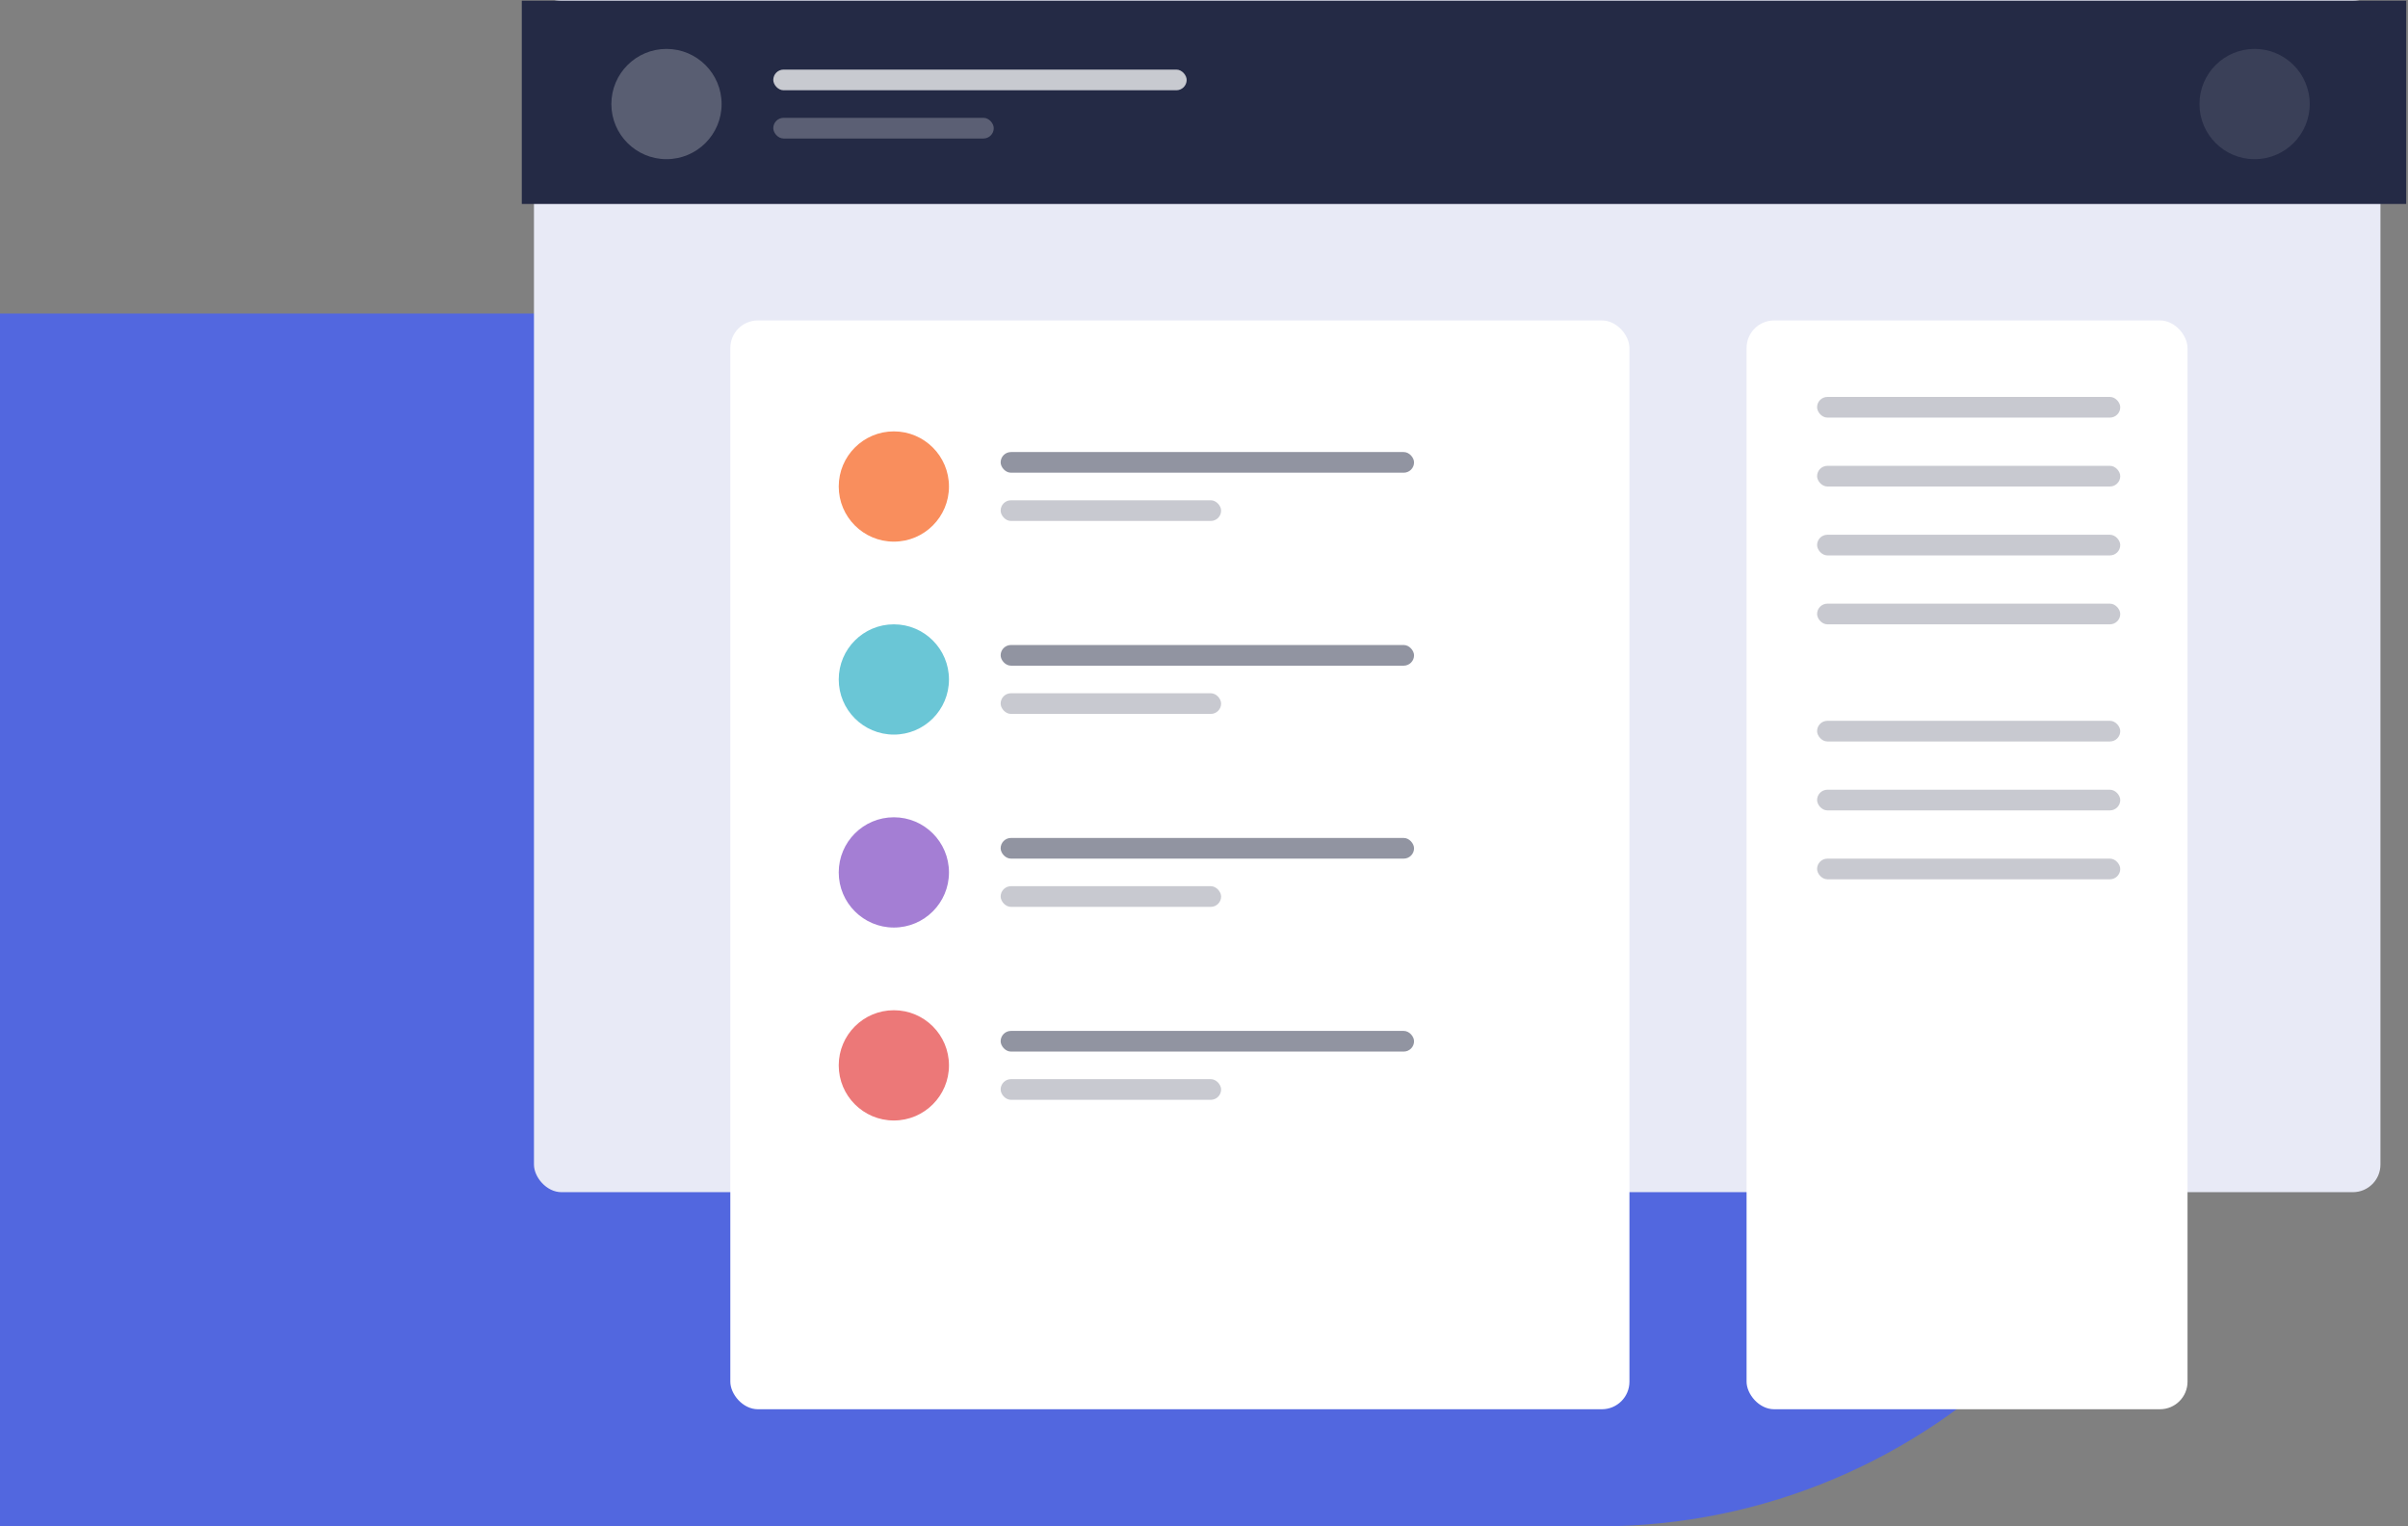 <svg width="699" height="443" viewBox="0 0 699 443" fill="none" xmlns="http://www.w3.org/2000/svg">
<rect x="0" y="0" width="699" height="443" fill="#808080" stroke="none"/>
<g id="Group 32">
<g id="Group 123">
<rect id="Rectangle Copy 14" x="-360" y="91" width="1000" height="352" rx="176" fill="#5267DF"/>
<g id="GoViral - Wordpress Theme">
<rect id="Mask" x="155" width="536" height="346" rx="8" fill="#E8EAF6"/>
<g id="Group 28">
<rect id="Rectangle" x="151.47" y="0.197" width="547" height="59" fill="#242A45"/>
<g id="Group 7">
<circle id="Oval" opacity="0.245" cx="193.47" cy="30.197" r="16" fill="white"/>
<circle id="Oval Copy" opacity="0.104" cx="654.47" cy="30.197" r="16" fill="white"/>
<g id="Group 6">
<rect id="Rectangle_2" opacity="0.75" x="224.47" y="20.197" width="120" height="6" rx="3" fill="white"/>
<rect id="Rectangle Copy 6" opacity="0.25" x="224.47" y="34.197" width="64" height="6" rx="3" fill="white"/>
</g>
</g>
</g>
<g id="Group 26">
<rect id="Rectangle_3" x="212" y="93" width="261" height="316" rx="8" fill="white"/>
<rect id="Rectangle Copy 7" x="507" y="93" width="128" height="316" rx="8" fill="white"/>
<rect id="Rectangle_4" opacity="0.5" x="290.47" y="131.197" width="120" height="6" rx="3" fill="#242A45"/>
</g>
</g>
</g>
<g id="Group 29">
<circle id="Oval_2" cx="259.47" cy="141.197" r="16" fill="#F98E5D"/>
<rect id="Rectangle_5" opacity="0.25" x="527.47" y="115.197" width="88" height="6" rx="3" fill="#242A45"/>
<rect id="Rectangle Copy 8" opacity="0.25" x="527.47" y="135.197" width="88" height="6" rx="3" fill="#242A45"/>
<rect id="Rectangle Copy 9" opacity="0.25" x="527.47" y="155.197" width="88" height="6" rx="3" fill="#242A45"/>
<rect id="Rectangle Copy 10" opacity="0.25" x="527.47" y="175.197" width="88" height="6" rx="3" fill="#242A45"/>
<rect id="Rectangle Copy 11" opacity="0.25" x="527.47" y="209.197" width="88" height="6" rx="3" fill="#242A45"/>
<rect id="Rectangle Copy 12" opacity="0.25" x="527.47" y="229.197" width="88" height="6" rx="3" fill="#242A45"/>
<rect id="Rectangle Copy 13" opacity="0.25" x="527.47" y="249.197" width="88" height="6" rx="3" fill="#242A45"/>
<rect id="Rectangle Copy 6_2" opacity="0.25" x="290.47" y="145.197" width="64" height="6" rx="3" fill="#242A45"/>
</g>
<g id="Group 29 Copy">
<circle id="Oval_3" cx="259.47" cy="197.197" r="16" fill="#6AC6D6"/>
<rect id="Rectangle_6" opacity="0.5" x="290.47" y="187.197" width="120" height="6" rx="3" fill="#242A45"/>
<rect id="Rectangle Copy 6_3" opacity="0.25" x="290.47" y="201.197" width="64" height="6" rx="3" fill="#242A45"/>
</g>
<g id="Group 29 Copy 2">
<circle id="Oval_4" cx="259.47" cy="253.197" r="16" fill="#A47ED4"/>
<rect id="Rectangle_7" opacity="0.5" x="290.47" y="243.197" width="120" height="6" rx="3" fill="#242A45"/>
<rect id="Rectangle Copy 6_4" opacity="0.25" x="290.47" y="257.197" width="64" height="6" rx="3" fill="#242A45"/>
</g>
<g id="Group 29 Copy 3">
<circle id="Oval_5" cx="259.47" cy="309.197" r="16" fill="#EC7878"/>
<rect id="Rectangle_8" opacity="0.5" x="290.47" y="299.197" width="120" height="6" rx="3" fill="#242A45"/>
<rect id="Rectangle Copy 6_5" opacity="0.25" x="290.47" y="313.197" width="64" height="6" rx="3" fill="#242A45"/>
</g>
</g>
</svg>
